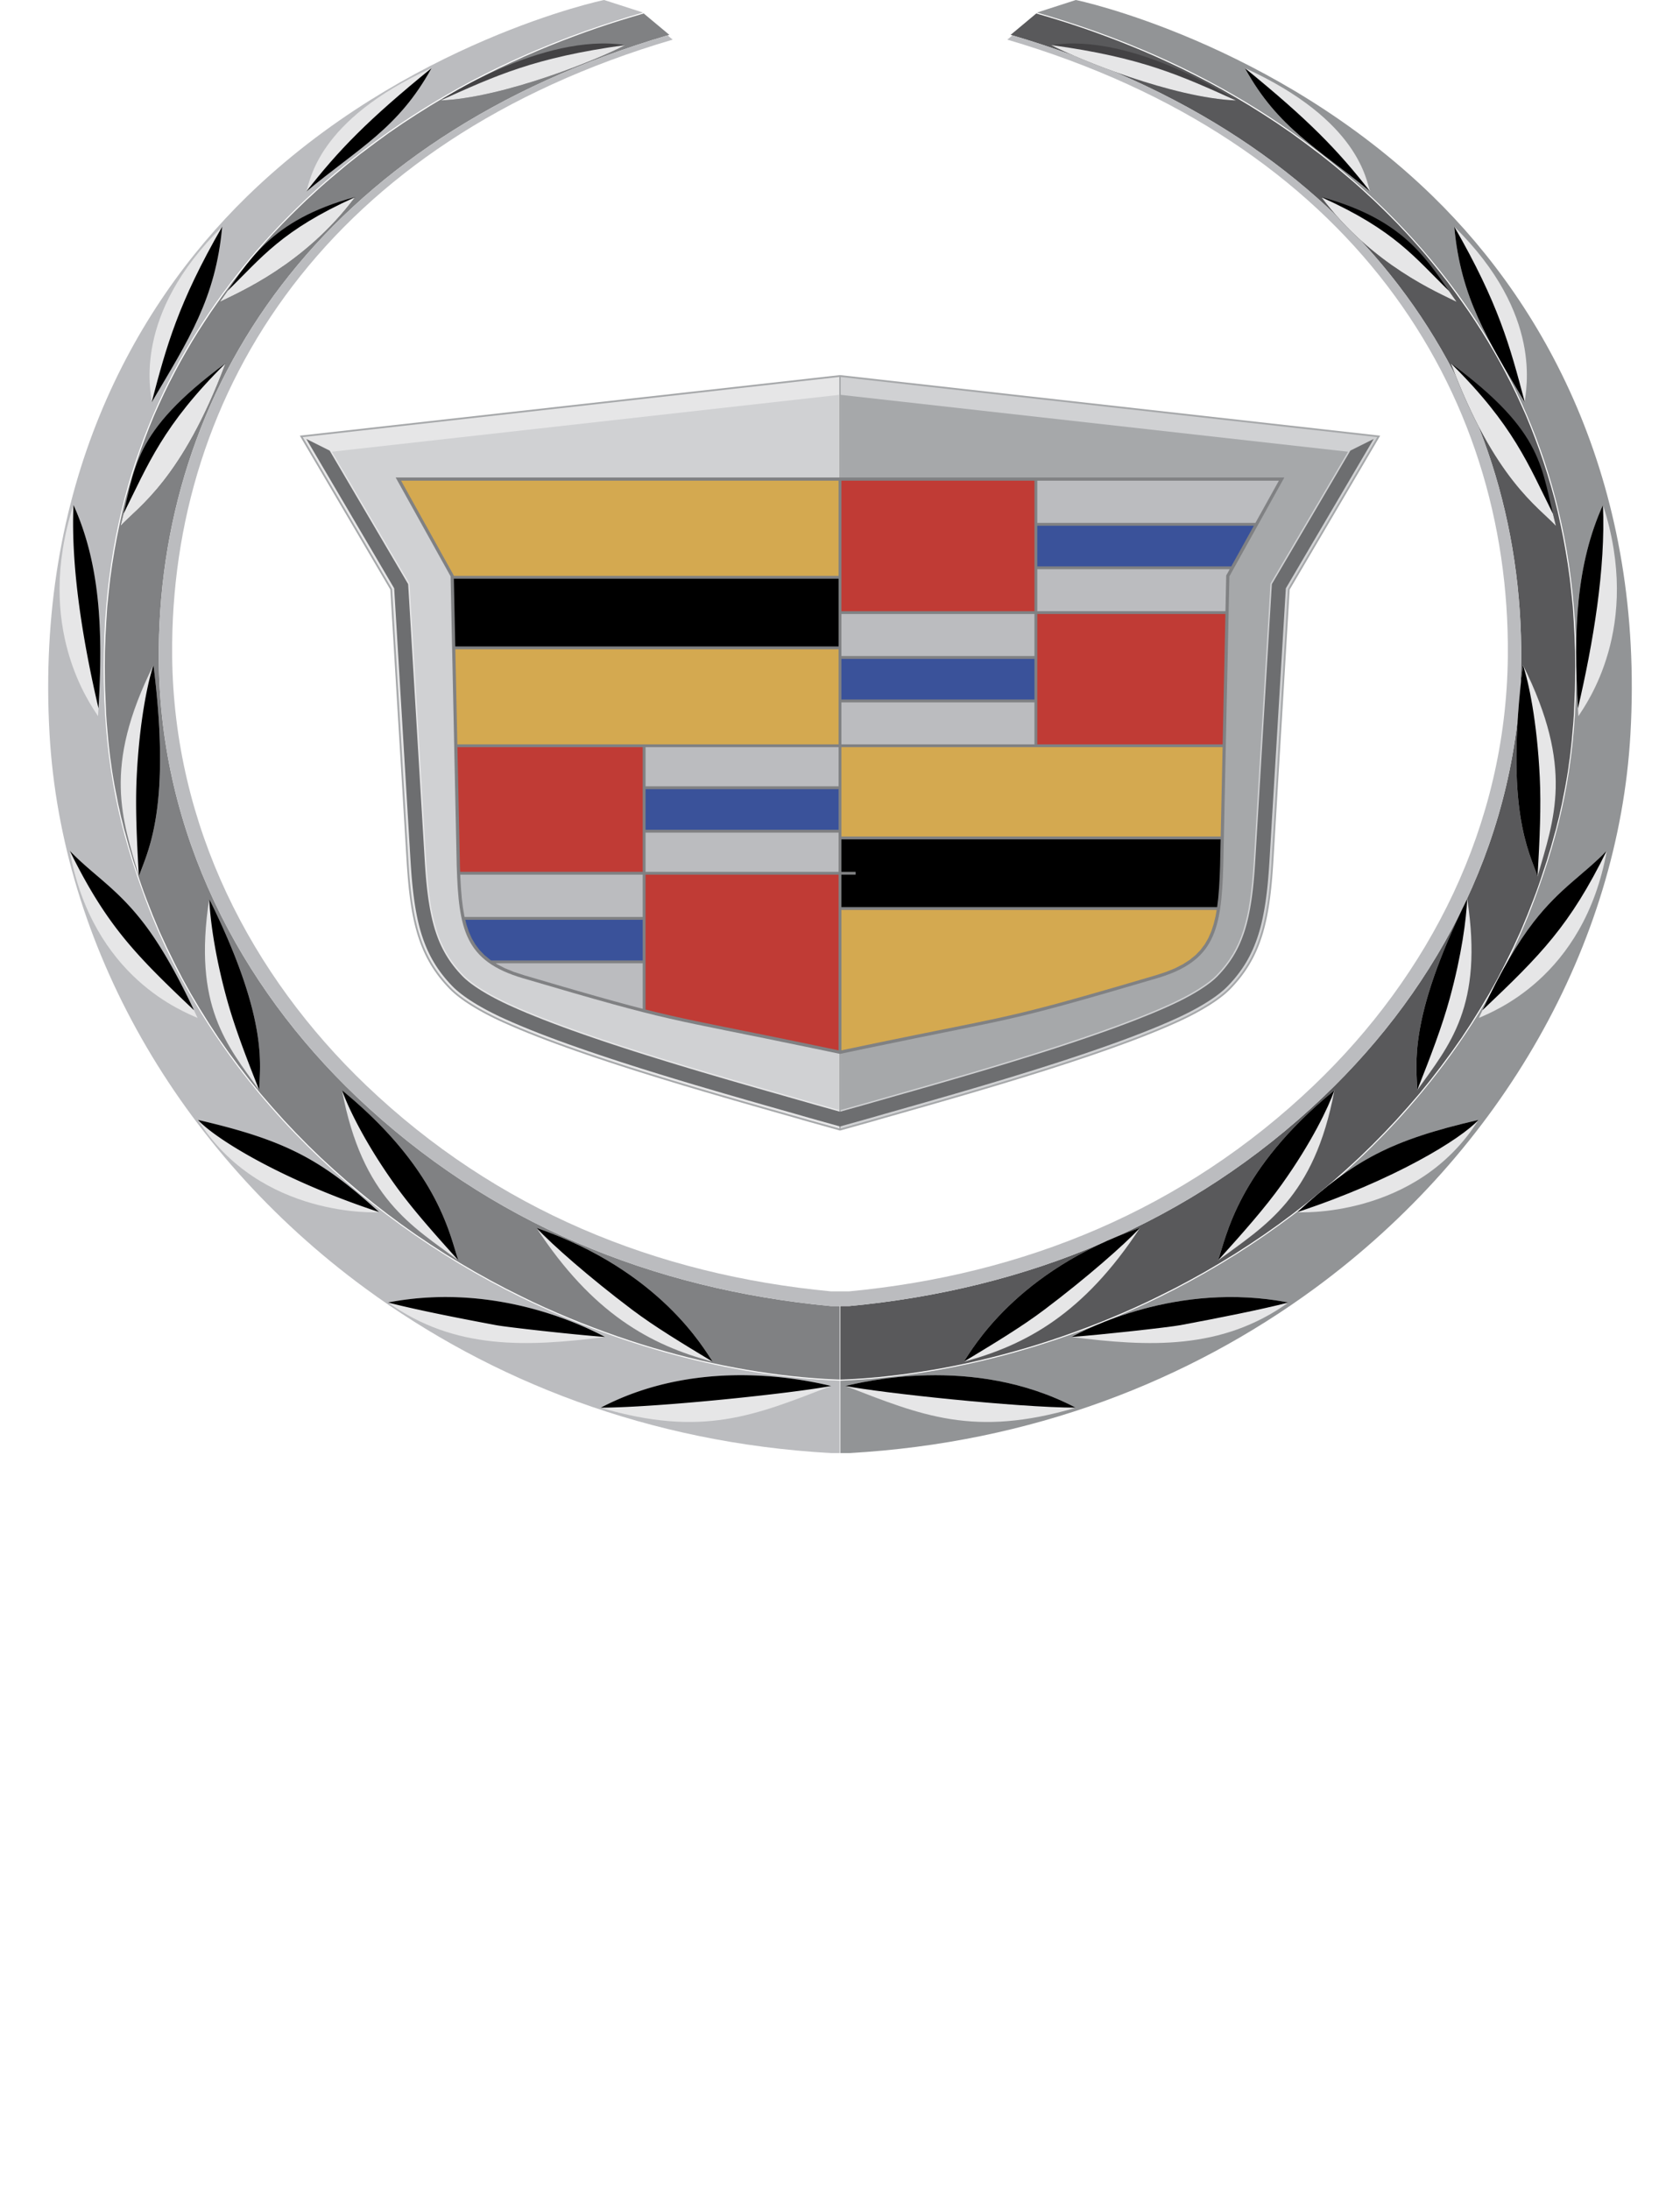 <svg width="134.079" height="174.679" xmlns="http://www.w3.org/2000/svg">

    <g>
        <title>background</title>
        <rect fill="none" id="canvas_background" height="402" width="582" y="-1" x="-1"/>
    </g>
    <g>
        <title>Layer 1</title>
        <g id="svg_1" clip-rule="evenodd" fill-rule="evenodd">
            <path id="svg_2" fill="#59595b"
                  d="m67.064,104.175l0.704,0c14.2,-1.335 27.229,-6.594 37.839,-16.684c9.361,-8.902 15.669,-21.007 15.797,-34.781c0.199,-21.565 -12.776,-41.748 -40.745,-49.93l2.045,-1.706l0.306,0.09l0.803,0.237l0.841,0.257l0.864,0.277l0.892,0.297l0.915,0.319l0.93,0.342l0.97,0.366l0.98,0.39l1.004,0.416l1.021,0.442l1.03,0.47l1.058,0.498l1.056,0.527l1.085,0.558l1.079,0.588l1.082,0.621l1.097,0.653l1.096,0.688l1.108,0.722l1.107,0.759l1.092,0.795l0.396,0.295l0.395,0.3l0.408,0.304l0.392,0.31l0.396,0.314l0.396,0.318l0.385,0.324l0.391,0.328l0.396,0.334l0.396,0.338l0.391,0.345l0.385,0.349l0.383,0.355l0.395,0.36l0.38,0.366l0.384,0.371l0.384,0.377l0.377,0.382l0.386,0.389l0.37,0.394l0.38,0.4l0.369,0.406l0.371,0.412l0.367,0.417l0.368,0.425l0.355,0.43l0.358,0.437l0.358,0.443l0.354,0.45l0.358,0.456l0.343,0.462l0.344,0.469l0.521,0.732l0.521,0.745l0.5,0.758l0.496,0.771l0.484,0.786l0.469,0.798l0.46,0.812l0.445,0.826l0.434,0.842l0.421,0.856l0.404,0.871l0.395,0.886l0.371,0.902l0.356,0.917l0.345,0.933l0.327,0.949l0.311,0.966l0.291,0.982l0.279,1l0.254,1.017l0.228,1.034l0.217,1.052l0.193,1.069l0.178,1.087l0.154,1.106l0.125,1.125l0.116,1.144l0.075,1.162l0.063,1.182l0.042,1.201l0.01,1.221l-0.01,1.241l-0.014,0.637l-0.028,0.626l-0.025,0.616l-0.024,0.606l-0.039,0.597l-0.05,0.588l-0.05,0.58l-0.052,0.571l-0.063,0.565l-0.064,0.557l-0.079,0.55l-0.073,0.543l-0.089,0.539l-0.092,0.532l-0.099,0.528l-0.105,0.522l-0.1,0.52l-0.117,0.516l-0.11,0.512l-0.13,0.509l-0.125,0.507l-0.142,0.504l-0.139,0.504l-0.141,0.501l-0.155,0.501l-0.149,0.502l-0.166,0.501l-0.167,0.501l-0.166,0.503l-0.174,0.504l-0.181,0.506l-0.19,0.508l-0.51,1.306l-0.537,1.288l-0.585,1.271l-0.612,1.253l-0.636,1.236l-0.675,1.217l-0.714,1.199l-0.736,1.18l-0.763,1.161l-0.803,1.141l-0.83,1.122l-0.85,1.101l-0.879,1.081l-0.916,1.059l-0.929,1.039l-0.959,1.017l-0.979,0.995l-1.004,0.973l-1.033,0.95l-1.046,0.926l-1.066,0.904l-1.083,0.88l-1.107,0.855l-1.121,0.831l-1.145,0.808l-1.16,0.781l-1.169,0.756l-1.196,0.73l-1.199,0.704l-1.222,0.678l-1.225,0.651l-1.246,0.623l-0.941,0.457l-0.952,0.439l-0.959,0.423l-0.955,0.405l-0.953,0.389l-0.967,0.373l-0.958,0.355l-0.955,0.34l-0.954,0.323l-0.952,0.308l-0.955,0.291l-0.958,0.274l-0.941,0.259l-0.942,0.243l-0.941,0.228l-0.928,0.211l-0.931,0.196l-0.928,0.18l-0.917,0.165l-0.917,0.149l-0.904,0.135l-0.891,0.118l-0.891,0.104l-0.883,0.094l-0.881,0.075l-0.853,0.059l-0.856,0.044l-0.346,0.013l0,-5.866z"/>
            <path id="svg_3" fill="#808183"
                  d="m51.375,1.074l2.044,1.706c-27.968,8.182 -40.944,28.365 -40.745,49.93c0.127,13.774 6.436,25.879 15.797,34.781c10.61,10.09 23.638,15.349 37.839,16.684l0.704,0l0,5.865l-0.346,-0.013l-0.856,-0.044l-0.853,-0.059l-0.881,-0.075l-0.878,-0.088l-0.891,-0.104l-0.891,-0.118l-0.904,-0.135l-0.917,-0.149l-0.917,-0.165l-0.927,-0.18l-0.931,-0.196l-0.929,-0.211l-0.941,-0.228l-0.942,-0.243l-0.941,-0.259l-0.958,-0.274l-0.955,-0.291l-0.953,-0.308l-0.953,-0.323l-0.955,-0.34l-0.958,-0.355l-0.967,-0.373l-0.953,-0.389l-0.955,-0.405l-0.959,-0.423l-0.953,-0.439l-0.941,-0.457l-1.247,-0.623l-1.224,-0.651l-1.221,-0.678l-1.199,-0.704l-1.196,-0.73l-1.169,-0.756l-1.161,-0.781l-1.144,-0.808l-1.122,-0.831l-1.107,-0.855l-1.083,-0.88l-1.067,-0.904l-1.046,-0.926l-1.033,-0.95l-1.004,-0.973l-0.979,-0.995l-0.958,-1.017l-0.929,-1.039l-0.916,-1.059l-0.878,-1.081l-0.85,-1.101l-0.831,-1.122l-0.802,-1.141l-0.763,-1.161l-0.737,-1.18l-0.713,-1.199l-0.675,-1.217l-0.637,-1.236l-0.612,-1.253l-0.585,-1.271l-0.537,-1.288l-0.509,-1.306l-0.191,-0.508l-0.18,-0.506l-0.174,-0.506l-0.167,-0.503l-0.167,-0.501l-0.166,-0.501l-0.149,-0.502l-0.156,-0.501l-0.14,-0.501l-0.138,-0.504l-0.142,-0.504l-0.125,-0.509l-0.13,-0.509l-0.11,-0.512l-0.118,-0.516l-0.099,-0.52l-0.105,-0.522l-0.099,-0.528l-0.092,-0.532l-0.088,-0.539l-0.074,-0.543l-0.078,-0.55l-0.064,-0.557l-0.063,-0.565l-0.054,-0.571l-0.05,-0.58l-0.05,-0.588l-0.039,-0.597l-0.024,-0.606l-0.025,-0.616l-0.028,-0.626l-0.014,-0.637l-0.011,-1.241l0.011,-1.221l0.042,-1.201l0.063,-1.182l0.076,-1.162l0.116,-1.144l0.125,-1.125l0.154,-1.106l0.177,-1.087l0.194,-1.069l0.217,-1.052l0.228,-1.034l0.254,-1.017l0.279,-1l0.291,-0.982l0.311,-0.966l0.327,-0.949l0.345,-0.933l0.355,-0.917l0.371,-0.902l0.396,-0.886l0.404,-0.871l0.421,-0.856l0.433,-0.842l0.445,-0.825l0.46,-0.812l0.468,-0.798l0.484,-0.786l0.497,-0.771l0.5,-0.758l0.52,-0.745l0.521,-0.732l0.344,-0.469l0.342,-0.462l0.358,-0.456l0.354,-0.45l0.358,-0.443l0.358,-0.437l0.355,-0.43l0.369,-0.425l0.368,-0.417l0.371,-0.412l0.369,-0.406l0.379,-0.4l0.371,-0.394l0.385,-0.389l0.377,-0.382l0.385,-0.377l0.383,-0.371l0.38,-0.366l0.395,-0.36l0.382,-0.355l0.385,-0.349l0.392,-0.345l0.396,-0.338l0.396,-0.334l0.391,-0.328l0.384,-0.324l0.396,-0.318l0.396,-0.314l0.391,-0.31l0.408,-0.304l0.396,-0.3l0.396,-0.295l1.091,-0.795l1.108,-0.759l1.108,-0.722l1.096,-0.688l1.097,-0.654l1.082,-0.621l1.079,-0.588l1.085,-0.558l1.056,-0.527l1.058,-0.498l1.03,-0.47l1.021,-0.442l1.004,-0.416l0.981,-0.39l0.97,-0.366l0.93,-0.342l0.915,-0.319l0.891,-0.297l0.865,-0.277l0.841,-0.257l0.803,-0.237l0.304,-0.091z"/>
            <path id="svg_4" fill="#929496"
                  d="m67.064,110.123l0.043,0c7.698,-0.289 16.738,-2.409 25.401,-6.651c13.315,-6.52 24.761,-17.731 29.97,-31.763c2.024,-5.445 3.183,-10.43 3.313,-17.287c0.265,-13.367 -3.848,-23.271 -9.487,-31.025c-3.681,-5.047 -7.907,-8.954 -12.133,-12.078c-7.831,-5.795 -15.866,-8.724 -21.39,-10.309l0.03,-0.025l3.05,-0.985c0.031,-0.01 15.839,3.328 28.505,15.671c9.243,9.008 16.877,23.313 15.756,42.901c-0.955,16.705 -10.195,33.18 -25.192,44.188c-10.041,7.37 -22.632,12.325 -37.157,13.14l-0.708,0l0,-5.777l-0.001,0z"/>
            <path id="svg_5" fill="#bbbcbf"
                  d="m48.217,0l3.05,0.984l0.03,0.025c-5.523,1.585 -13.558,4.515 -21.39,10.309c-4.225,3.124 -8.452,7.031 -12.133,12.078c-5.639,7.754 -9.751,17.658 -9.486,31.025c0.13,6.857 1.289,11.842 3.313,17.287c5.209,14.032 16.653,25.246 29.97,31.763c8.663,4.245 17.703,6.362 25.401,6.651l0.043,0l0,5.777l-0.708,0c-14.525,-0.814 -27.117,-5.77 -37.157,-13.14c-14.998,-11.007 -24.238,-27.482 -25.194,-44.187c-1.12,-19.588 6.514,-33.894 15.756,-42.901c12.667,-12.343 28.474,-15.681 28.505,-15.671z"/>
            <path id="svg_6"
                  d="m69.545,89.474l0.531,-0.153l0.564,-0.162l0.599,-0.17l0.634,-0.18l0.664,-0.189l0.694,-0.197l0.721,-0.206l0.744,-0.214l0.767,-0.22l0.786,-0.228l0.804,-0.235l0.818,-0.24l0.832,-0.246l0.842,-0.251l0.851,-0.257l0.856,-0.261l0.859,-0.265l0.862,-0.269l0.86,-0.272l0.858,-0.277l0.852,-0.278l0.845,-0.281l0.835,-0.283l0.823,-0.286l0.808,-0.286l0.792,-0.288l0.775,-0.287l0.755,-0.29l0.73,-0.289l0.706,-0.289l0.681,-0.29l0.649,-0.289l0.349,-0.16l0.338,-0.162l0.327,-0.163l0.317,-0.164l0.307,-0.165l0.297,-0.166l0.284,-0.166l0.275,-0.166l0.262,-0.168l0.252,-0.167l0.241,-0.17l0.229,-0.17l0.218,-0.171l0.208,-0.175l0.195,-0.178l0.179,-0.176l0.216,-0.23l0.205,-0.229l0.196,-0.232l0.189,-0.237l0.182,-0.241l0.175,-0.247l0.167,-0.252l0.16,-0.258l0.151,-0.263l0.145,-0.268l0.137,-0.274l0.129,-0.28l0.122,-0.285l0.115,-0.292l0.106,-0.296l0.102,-0.303l0.094,-0.311l0.087,-0.315l0.081,-0.321l0.077,-0.331l0.07,-0.337l0.065,-0.345l0.061,-0.353l0.057,-0.362l0.051,-0.372l0.048,-0.38l0.043,-0.39l0.041,-0.401l0.037,-0.412l0.034,-0.424l0.031,-0.434l0.029,-0.445l1.305,-21.717l7.222,-12.273l-43.111,-4.832l-43.11,4.832l7.222,12.273l1.304,21.717l0.028,0.445l0.032,0.434l0.034,0.424l0.037,0.412l0.04,0.401l0.044,0.39l0.048,0.38l0.052,0.372l0.056,0.362l0.06,0.353l0.066,0.345l0.07,0.338l0.077,0.331l0.081,0.32l0.088,0.315l0.094,0.311l0.101,0.304l0.107,0.296l0.115,0.291l0.121,0.285l0.13,0.28l0.136,0.274l0.145,0.268l0.151,0.263l0.16,0.258l0.168,0.253l0.174,0.246l0.182,0.242l0.19,0.236l0.196,0.232l0.205,0.229l0.216,0.23l0.179,0.176l0.196,0.178l0.207,0.175l0.218,0.171l0.229,0.17l0.241,0.17l0.252,0.167l0.263,0.168l0.274,0.166l0.284,0.166l0.297,0.166l0.307,0.165l0.317,0.164l0.328,0.163l0.338,0.162l0.348,0.16l0.649,0.289l0.68,0.29l0.707,0.289l0.73,0.289l0.754,0.29l0.775,0.287l0.792,0.288l0.809,0.286l0.823,0.286l0.835,0.283l0.844,0.281l0.852,0.278l0.858,0.277l0.861,0.272l0.861,0.269l0.859,0.265l0.857,0.261l0.85,0.257l0.842,0.251l0.832,0.246l0.819,0.24l0.803,0.235l0.787,0.228l0.766,0.22l0.744,0.214l0.722,0.206l0.693,0.197l0.665,0.189l0.634,0.18l0.599,0.17l0.563,0.162l0.532,0.153l2.505,0.701l2.506,-0.701z"
                  fill="#a6a8aa"/>
            <path id="svg_7" fill="#bbbcbf"
                  d="m53.28,2.822l0.406,0.34c-27.421,8.057 -40.143,27.93 -39.946,49.164c0.125,13.563 6.309,25.482 15.487,34.248c10.402,9.935 23.176,15.112 37.098,16.428l1.429,0c13.922,-1.315 26.695,-6.493 37.098,-16.428c9.178,-8.766 15.362,-20.685 15.487,-34.248c0.196,-21.234 -12.526,-41.107 -39.947,-49.164l0.407,-0.34c27.871,8.208 40.805,28.359 40.605,49.888c-0.128,13.774 -6.436,25.879 -15.797,34.781c-10.61,10.09 -23.639,15.349 -37.839,16.684l-1.458,0c-14.201,-1.335 -27.229,-6.594 -37.839,-16.684c-9.361,-8.902 -15.669,-21.007 -15.796,-34.781c-0.199,-21.529 12.734,-41.68 40.605,-49.888z"/>
            <path id="svg_8" fill="#e6e6e7"
                  d="m15.796,89.325c7.061,1.629 9.886,3.188 14.468,7.359c0.016,0.016 -9.492,0.561 -14.468,-7.359zm-0.027,-8.132c-0.992,-0.461 -8.381,-3.155 -10.211,-13.344c1.862,1.936 3.716,2.958 5.849,5.702c1.322,1.702 2.754,4.148 4.362,7.642zm-7.945,-24.072c-0.568,-0.9 -5.13,-7.045 -1.96,-16.846c2.209,4.885 2.379,10.357 1.96,16.846zm4.283,-25.035c-0.062,-0.946 -1.559,-6.946 5.625,-14.007c-0.517,5.733 -2.69,9.033 -5.625,14.007zm12.336,-16.805c0.319,-0.813 0.802,-5.655 10.004,-9.858c-2.661,4.833 -5.801,6.362 -10.004,9.858z"/>
            <path id="svg_9" fill="#434244" d="m35.16,8.011c-0.012,0 8.118,-5.431 14.748,-4.417c-2.127,1.126 -9.729,4.217 -14.748,4.417z"/>
            <path id="svg_10" d="m9.619,41.95c1.379,-1.492 4.919,-3.705 8.385,-12.974c-7.553,5.588 -7.176,8.335 -8.385,12.974zm7.922,-17.867c1.442,-0.732 6.734,-2.924 10.807,-8.369c-6.878,1.868 -8.514,5.178 -10.807,8.369z"/>
            <path id="svg_11" fill="#e6e6e7"
                  d="m11.084,69.902c0.672,-1.962 2.618,-5.322 1.165,-16.855c-4.11,8.224 -2.464,12.307 -1.165,16.855zm9.604,17.054c0.03,-1.951 0.814,-5.549 -3.991,-15.263c-1.319,8.596 1.426,11.668 3.991,15.263zm15.901,13.581c-0.683,-1.884 -1.485,-7.175 -9.294,-13.577c1.614,8.627 5.584,10.826 9.294,13.577zm20.294,8.079c-0.676,-0.979 -4.151,-7.246 -14.071,-10.682c4.474,6.833 9.086,9.351 14.071,10.682zm-8.592,-1.976c-1.025,-0.53 -8.356,-4.482 -17.325,-2.75c5.346,3.82 11.153,3.53 17.325,2.75zm18.039,3.904c-1.178,-0.245 -10.121,-2.597 -18.392,1.739c8.14,2.394 12.308,0.615 18.392,-1.739z"/>
            <path id="svg_12"
                  d="m66.33,110.544c-1.178,-0.245 -10.117,-2.596 -18.387,1.736c4.743,-0.023 15.433,-1.167 18.375,-1.731a0.061,0.061 0 0 0 0.012,-0.005zm-18.04,-3.904c-1.027,-0.532 -8.357,-4.482 -17.324,-2.75l0.003,0.002c2.136,0.551 5.449,1.213 8.624,1.805c0.941,0.175 6.364,0.772 8.697,0.943zm-32.494,-17.315c7.06,1.629 9.885,3.188 14.465,7.357c-7.816,-2.578 -13.086,-5.859 -14.465,-7.357zm-10.23,-21.468c1.86,1.93 3.71,2.953 5.84,5.693c1.244,1.601 2.585,3.859 4.077,7.028c-4.688,-4.44 -6.98,-6.759 -9.917,-12.721zm15.122,19.096c0.031,-1.952 0.811,-5.55 -3.989,-15.254c0.072,1.612 0.432,4.436 1.4,7.964c0.606,2.2 1.494,4.536 2.589,7.29zm-9.604,-17.053c0.672,-1.962 2.616,-5.323 1.165,-16.846c-0.445,1.299 -1.128,4.481 -1.341,8.946c-0.111,2.322 0,4.878 0.176,7.9zm25.505,30.637c-0.683,-1.884 -1.485,-7.175 -9.293,-13.577c0.478,1.346 1.802,4.148 4.205,7.511c1.349,1.888 3.054,3.809 5.088,6.066c-0.001,0 -0.001,0 0,0zm-30.724,-60.259c2.137,4.727 2.364,10.003 1.997,16.22c-1.214,-5.203 -2.219,-11.145 -1.997,-16.22z"/>
            <path id="svg_13" fill="#e6e6e7"
                  d="m9.619,41.95c1.379,-1.492 4.918,-3.705 8.384,-12.971c-4.999,4.936 -6.183,8.069 -8.145,11.998c-0.074,0.316 -0.152,0.639 -0.239,0.973zm7.922,-17.867c1.441,-0.731 6.726,-2.92 10.796,-8.354c-5.886,2.646 -7.441,4.812 -10.173,7.467c-0.206,0.297 -0.411,0.592 -0.623,0.887z"/>
            <path id="svg_14"
                  d="m56.883,108.616c-0.676,-0.979 -4.151,-7.246 -14.071,-10.682l0.01,0.016c1.297,1.371 4.201,3.93 7.604,6.498c1.809,1.364 3.974,2.671 6.45,4.166l0.007,0.002zm-44.776,-76.53l0,-0.01c1.182,-4.485 2.103,-7.879 5.622,-13.993l0.004,-0.003c-0.518,5.732 -2.691,9.032 -5.626,14.006zm12.336,-16.805l0,-0.001c2.58,-3.309 4.891,-5.692 9.999,-9.847c-2.66,4.824 -5.798,6.354 -9.999,9.848z"/>
            <path id="svg_15" fill="#e6e6e7"
                  d="m35.16,8.011l0.004,-0.003c4.39,-1.964 7.444,-3.413 14.74,-4.413c-2.13,1.128 -9.727,4.216 -14.744,4.416zm82.84,81.314c-7.062,1.629 -9.887,3.188 -14.469,7.359c-0.016,0.016 9.492,0.562 14.469,-7.359zm0.027,-8.132c0.992,-0.461 8.381,-3.155 10.211,-13.344c-1.862,1.936 -3.716,2.958 -5.85,5.702c-1.322,1.702 -2.753,4.148 -4.361,7.642zm7.945,-24.072c0.567,-0.9 5.13,-7.045 1.96,-16.846c-2.209,4.885 -2.379,10.357 -1.96,16.846zm-4.284,-25.035c0.062,-0.946 1.56,-6.946 -5.625,-14.007c0.518,5.733 2.69,9.033 5.625,14.007zm-12.335,-16.805c-0.319,-0.813 -0.802,-5.655 -10.005,-9.858c2.662,4.833 5.801,6.362 10.005,9.858z"/>
            <path id="svg_16" fill="#434244" d="m98.636,8.011c0.013,0 -8.117,-5.431 -14.747,-4.417c2.125,1.126 9.728,4.217 14.747,4.417z"/>
            <path id="svg_17" d="m124.177,41.95c-1.379,-1.492 -4.919,-3.705 -8.385,-12.974c7.553,5.588 7.176,8.335 8.385,12.974zm-7.922,-17.867c-1.442,-0.732 -6.735,-2.924 -10.808,-8.369c6.879,1.868 8.514,5.178 10.808,8.369z"/>
            <path id="svg_18" fill="#e6e6e7"
                  d="m122.712,69.902c-0.672,-1.962 -2.618,-5.322 -1.165,-16.855c4.11,8.224 2.464,12.307 1.165,16.855zm-9.605,17.054c-0.029,-1.951 -0.814,-5.549 3.991,-15.263c1.319,8.596 -1.426,11.668 -3.991,15.263zm-15.9,13.581c0.682,-1.884 1.484,-7.175 9.293,-13.577c-1.613,8.627 -5.584,10.826 -9.293,13.577zm-20.294,8.079c0.676,-0.979 4.15,-7.246 14.071,-10.682c-4.475,6.833 -9.088,9.351 -14.071,10.682zm8.592,-1.976c1.025,-0.53 8.356,-4.482 17.325,-2.75c-5.346,3.82 -11.153,3.53 -17.325,2.75zm-18.039,3.904c1.178,-0.245 10.121,-2.597 18.392,1.739c-8.141,2.394 -12.308,0.615 -18.392,-1.739z"/>
            <path id="svg_19"
                  d="m67.466,110.544c1.177,-0.245 10.117,-2.596 18.387,1.736c-4.743,-0.023 -15.433,-1.167 -18.376,-1.731l-0.011,-0.005zm18.04,-3.904c1.027,-0.532 8.357,-4.482 17.324,-2.75l-0.003,0.002c-2.137,0.551 -5.449,1.213 -8.624,1.805c-0.941,0.175 -6.364,0.772 -8.697,0.943zm32.494,-17.315c-7.06,1.629 -9.885,3.188 -14.466,7.357c7.816,-2.578 13.086,-5.859 14.466,-7.357zm10.229,-21.468c-1.859,1.93 -3.71,2.953 -5.841,5.693c-1.243,1.601 -2.584,3.859 -4.076,7.028c4.689,-4.44 6.981,-6.759 9.917,-12.721zm-15.122,19.096c-0.03,-1.952 -0.811,-5.55 3.988,-15.254c-0.071,1.612 -0.431,4.436 -1.4,7.964c-0.604,2.2 -1.493,4.536 -2.588,7.29zm9.604,-17.053c-0.672,-1.962 -2.615,-5.323 -1.165,-16.846c0.445,1.299 1.128,4.481 1.342,8.946c0.111,2.322 0,4.878 -0.177,7.9zm-25.504,30.637c0.682,-1.884 1.484,-7.175 9.293,-13.577c-0.478,1.346 -1.803,4.148 -4.205,7.511c-1.349,1.888 -3.055,3.809 -5.088,6.066zm30.723,-60.259c-2.137,4.727 -2.363,10.003 -1.996,16.22c1.213,-5.203 2.218,-11.145 1.996,-16.22z"/>
            <path id="svg_20" fill="#e6e6e7"
                  d="m124.177,41.95c-1.379,-1.492 -4.918,-3.705 -8.384,-12.971c4.999,4.936 6.183,8.069 8.145,11.998c0.074,0.316 0.152,0.639 0.239,0.973zm-7.922,-17.867c-1.441,-0.731 -6.726,-2.92 -10.797,-8.354c5.886,2.646 7.441,4.812 10.173,7.467c0.206,0.297 0.412,0.592 0.624,0.887z"/>
            <path id="svg_21"
                  d="m76.913,108.616c0.676,-0.979 4.15,-7.246 14.071,-10.682l-0.011,0.016c-1.297,1.371 -4.201,3.93 -7.604,6.498c-1.809,1.364 -3.975,2.671 -6.45,4.166l-0.006,0.002zm44.775,-76.53l0.001,-0.01c-1.182,-4.485 -2.103,-7.879 -5.623,-13.993l-0.003,-0.003c0.518,5.732 2.69,9.032 5.625,14.006zm-12.335,-16.805l-0.001,-0.001c-2.58,-3.309 -4.892,-5.692 -9.998,-9.847c2.66,4.824 5.798,6.354 9.999,9.848z"/>
            <path id="svg_22" fill="#e6e6e7"
                  d="m98.636,8.011l-0.004,-0.003c-4.39,-1.964 -7.445,-3.413 -14.74,-4.413c2.129,1.128 9.727,4.216 14.744,4.416zm-31.654,22.055l-42.821,4.799l7.13,12.115l1.305,21.75l0.029,0.445l0.031,0.432l0.034,0.423l0.037,0.411l0.041,0.399l0.043,0.389l0.047,0.378l0.052,0.37l0.056,0.359l0.059,0.351l0.066,0.342l0.07,0.335l0.076,0.328l0.08,0.318l0.087,0.312l0.093,0.307l0.1,0.301l0.106,0.292l0.113,0.287l0.12,0.282l0.127,0.275l0.135,0.271l0.143,0.265l0.149,0.257l0.158,0.256l0.165,0.248l0.172,0.243l0.179,0.239l0.188,0.233l0.193,0.23l0.203,0.225l0.213,0.227l0.175,0.173l0.191,0.173l0.204,0.172l0.214,0.169l0.226,0.168l0.238,0.167l0.249,0.166l0.26,0.165l0.272,0.166l0.282,0.164l0.295,0.165l0.305,0.163l0.316,0.164l0.325,0.162l0.336,0.161l0.346,0.159l0.648,0.288l0.678,0.289l0.706,0.288l0.728,0.289l0.753,0.289l0.772,0.287l0.792,0.288l0.808,0.286l0.822,0.285l0.834,0.282l0.844,0.281l0.851,0.279l0.857,0.276l0.86,0.272l0.861,0.269l0.859,0.265l0.856,0.261l0.85,0.256l0.842,0.252l0.831,0.245l0.818,0.241l0.804,0.233l0.786,0.228l0.766,0.22l0.745,0.215l0.72,0.205l0.694,0.197l0.665,0.19l0.633,0.18l0.6,0.17l0.564,0.162l0.531,0.152l2.409,0.675l0,-59.946z"/>
            <path id="svg_23"
                  d="m69.506,89.337l0.531,-0.152l0.564,-0.162l0.599,-0.17l0.634,-0.18l0.664,-0.19l0.694,-0.197l0.721,-0.205l0.744,-0.215l0.766,-0.22l0.786,-0.228l0.804,-0.233l0.818,-0.241l0.831,-0.245l0.842,-0.252l0.85,-0.256l0.856,-0.261l0.859,-0.265l0.861,-0.269l0.86,-0.272l0.857,-0.276l0.851,-0.279l0.845,-0.281l0.834,-0.282l0.822,-0.285l0.808,-0.286l0.791,-0.288l0.773,-0.287l0.753,-0.289l0.729,-0.289l0.705,-0.288l0.678,-0.289l0.649,-0.288l0.345,-0.159l0.336,-0.162l0.326,-0.161l0.315,-0.164l0.305,-0.163l0.295,-0.165l0.282,-0.164l0.272,-0.166l0.26,-0.165l0.249,-0.166l0.238,-0.167l0.226,-0.168l0.215,-0.169l0.203,-0.172l0.191,-0.173l0.175,-0.173l0.214,-0.227l0.201,-0.225l0.195,-0.23l0.187,-0.234l0.179,-0.238l0.172,-0.243l0.165,-0.249l0.158,-0.255l0.149,-0.257l0.143,-0.265l0.135,-0.271l0.127,-0.275l0.12,-0.282l0.113,-0.288l0.105,-0.292l0.1,-0.3l0.094,-0.307l0.087,-0.312l0.08,-0.319l0.075,-0.328l0.07,-0.334l0.066,-0.342l0.059,-0.351l0.056,-0.359l0.052,-0.37l0.047,-0.378l0.044,-0.389l0.041,-0.4l0.036,-0.41l0.034,-0.423l0.031,-0.432l0.028,-0.445l1.307,-21.75l7.129,-12.115l-42.821,-4.799l0,59.946l2.41,-0.675zm-2.524,-57.845l-40.491,4.538l6.194,10.524l1.326,22.087c0.284,4.726 0.959,7.051 2.964,9.128c0.677,0.702 2.031,1.551 3.805,2.356c6.523,2.963 18.759,6.283 24.179,7.848l2.023,0.566l0,-57.047z"
                  fill="#d0d1d3"/>
            <path id="svg_24" fill="#a6a8aa" d="m69.119,87.974c5.42,-1.564 17.655,-4.884 24.181,-7.848c1.773,-0.805 3.126,-1.654 3.804,-2.356c2.005,-2.077 2.68,-4.402 2.964,-9.128l1.326,-22.087l6.193,-10.524l-40.491,-4.538l0,57.047l2.023,-0.566z"/>
            <path id="svg_25" fill="#808183"
                  d="m67.039,84.061l-2.021,-0.423c-12.27,-2.56 -10.863,-1.954 -23.285,-5.613c-4.622,-1.361 -5.125,-3.864 -5.282,-8.951l-0.49,-23.105l-4.383,-7.883l70.922,0l-4.383,7.883l-0.49,23.105c-0.156,5.087 -0.659,7.589 -5.281,8.951c-12.422,3.659 -11.015,3.053 -23.285,5.613l-2.022,0.423z"/>
            <path id="svg_26" d="m97.417,66.95l-0.045,2.117l-0.034,0.92l-0.048,0.86l-0.066,0.8l-0.086,0.704l-29.985,0l0,-2.588l1.136,0l0,-0.225l-1.136,0l0,-2.588l30.264,0zm-61.082,-15.389l-0.114,-5.401l30.705,0l0,5.401l-30.591,0z"/>
            <path id="svg_27"
                  d="m97.101,72.577l-0.087,0.502l-0.155,0.634l-0.191,0.584l-0.235,0.534l-0.284,0.491l-0.337,0.449l-0.398,0.412l-0.466,0.378l-0.54,0.348l-0.622,0.318l-0.71,0.29l-0.806,0.264l-1.122,0.33l-1.048,0.307l-0.978,0.286l-0.911,0.263l-0.851,0.244l-0.795,0.226l-0.744,0.209l-0.697,0.194l-0.657,0.18l-0.621,0.167l-0.591,0.155l-0.564,0.145l-0.545,0.137l-0.527,0.129l-0.518,0.123l-0.512,0.119l-0.512,0.116l-0.516,0.114l-0.528,0.113l-0.541,0.114l-0.561,0.117l-0.586,0.12l-0.616,0.125l-0.651,0.132l-0.691,0.139l-0.737,0.148l-0.786,0.159l-0.841,0.17l-0.901,0.184l-0.966,0.197l-1.036,0.214l-1.111,0.231l-1.856,0.388l0,-11.199l29.948,0zm0.472,-12.981l-0.151,7.127l-30.269,0l0,-7.127l30.42,0zm-61.357,-13.662l-0.001,-0.034l-4.203,-7.559l34.914,0l0,7.593l-30.71,0zm0.285,13.435l-0.161,-7.582l30.586,0l0,7.582l-30.425,0z"
                  fill="#d4a950"/>
            <path id="svg_28"
                  d="m67.153,55.795l0,-3.24l15.405,0l0,3.24l-15.405,0zm32.915,-13.86l-1.801,3.241l-15.483,0l0,-3.241l17.284,0zm-33.142,21.01l0,3.241l-15.405,0l0,-3.241l15.405,0zm-27.725,13.661l-0.071,-0.045l-0.465,-0.378l-0.398,-0.412l-0.337,-0.449l-0.284,-0.491l-0.235,-0.534l-0.192,-0.584l-0.084,-0.347l14.159,0l0,3.24l-12.093,0z"
                  fill="#3a529a"/>
            <path id="svg_29"
                  d="m67.153,52.328l0,-3.356l15.405,0l0,3.356l-15.405,0zm15.405,7.041l-15.405,0l0,-3.347l15.405,0l0,3.347zm15.583,-13.967l-0.278,0.498l-0.06,2.846l-15.019,0l0,-3.344l15.357,0zm-15.357,-7.061l19.282,0l-1.872,3.367l-17.41,0l0,-3.367zm-15.858,28.072l0,3.124l-15.405,0l0,-3.124l15.405,0zm-15.405,-6.817l15.405,0l0,3.122l-15.405,0l0,-3.122zm-14.441,13.543l-0.015,-0.06l-0.12,-0.688l-0.09,-0.744l-0.066,-0.8l-0.048,-0.86l-0.008,-0.223l14.561,0l0,3.375l-14.214,0zm14.214,7.324l-0.47,-0.121l-0.591,-0.155l-0.621,-0.167l-0.657,-0.18l-0.698,-0.194l-0.744,-0.209l-0.794,-0.226l-0.851,-0.244l-0.911,-0.263l-0.978,-0.286l-1.048,-0.307l-1.122,-0.33l-0.807,-0.264l-0.71,-0.29l-0.621,-0.318l-0.118,-0.076l11.741,0l0,3.63z"
                  fill="#bbbcbf"/>
            <path id="svg_30"
                  d="m97.799,48.972l-0.221,10.397l-14.794,0l0,-10.397l15.015,0zm-30.646,-10.631l15.405,0l0,10.405l-15.405,0l0,-10.405zm-30.429,31.196l-0.017,-0.47l-0.201,-9.471l14.788,0l0,9.941l-14.57,0zm30.202,14.239l-1.856,-0.388l-1.111,-0.231l-1.036,-0.214l-0.966,-0.197l-0.902,-0.184l-0.841,-0.17l-0.786,-0.159l-0.736,-0.148l-0.691,-0.139l-0.65,-0.132l-0.617,-0.125l-0.586,-0.12l-0.562,-0.117l-0.541,-0.114l-0.526,-0.113l-0.517,-0.114l-0.512,-0.116l-0.512,-0.119l-0.518,-0.123l-0.528,-0.129l-0.411,-0.103l0,-10.757l15.405,0l0,14.012z"
                  fill="#c03b35"/>
            <path id="svg_31"
                  d="m69.46,89.173l0.53,-0.152l0.564,-0.162l0.599,-0.17l0.634,-0.18l0.665,-0.189l0.694,-0.197l0.72,-0.206l0.744,-0.214l0.766,-0.221l0.786,-0.226l0.803,-0.235l0.818,-0.24l0.831,-0.245l0.842,-0.252l0.849,-0.256l0.855,-0.261l0.859,-0.265l0.86,-0.268l0.859,-0.273l0.857,-0.275l0.85,-0.278l0.843,-0.281l0.833,-0.282l0.821,-0.285l0.807,-0.285l0.79,-0.287l0.772,-0.287l0.751,-0.288l0.727,-0.288l0.703,-0.288l0.676,-0.288l0.646,-0.287l0.344,-0.158l0.334,-0.161l0.322,-0.16l0.314,-0.162l0.302,-0.162l0.293,-0.164l0.279,-0.162l0.269,-0.164l0.257,-0.164l0.245,-0.163l0.236,-0.165l0.221,-0.165l0.211,-0.166l0.199,-0.168l0.186,-0.169l0.17,-0.168l0.21,-0.223l0.199,-0.222l0.192,-0.226l0.183,-0.23l0.176,-0.234l0.17,-0.239l0.162,-0.245l0.155,-0.25l0.147,-0.253l0.139,-0.26l0.132,-0.266l0.126,-0.271l0.118,-0.277l0.112,-0.284l0.103,-0.288l0.099,-0.295l0.092,-0.304l0.086,-0.308l0.08,-0.315l0.074,-0.324l0.069,-0.331l0.065,-0.339l0.059,-0.348l0.056,-0.357l0.051,-0.368l0.048,-0.376l0.043,-0.386l0.04,-0.398l0.036,-0.408l0.034,-0.421l0.031,-0.432l0.029,-0.444l1.309,-21.79l7.014,-11.918l-1.864,0.931l-6.266,10.647l-1.325,22.059l-0.029,0.438l-0.029,0.423l-0.034,0.41l-0.035,0.397l-0.039,0.386l-0.041,0.373l-0.046,0.361l-0.048,0.35l-0.054,0.339l-0.056,0.33l-0.061,0.319l-0.064,0.31l-0.07,0.3l-0.073,0.291l-0.079,0.283l-0.083,0.276l-0.089,0.266l-0.095,0.261l-0.099,0.255l-0.105,0.245l-0.111,0.241l-0.117,0.235l-0.123,0.229l-0.13,0.224l-0.137,0.22l-0.143,0.216l-0.149,0.211l-0.156,0.208l-0.164,0.204l-0.171,0.202l-0.179,0.2l-0.186,0.198l-0.138,0.136l-0.154,0.14l-0.168,0.143l-0.183,0.143l-0.198,0.147l-0.21,0.148l-0.225,0.149l-0.237,0.152l-0.25,0.151l-0.261,0.153l-0.276,0.154l-0.285,0.153l-0.298,0.153l-0.308,0.154l-0.318,0.152l-0.329,0.152l-0.631,0.281l-0.66,0.281l-0.691,0.282l-0.715,0.283l-0.74,0.284l-0.762,0.284l-0.781,0.284l-0.799,0.282l-0.814,0.282l-0.826,0.28l-0.838,0.279l-0.845,0.276l-0.851,0.275l-0.855,0.27l-0.856,0.267l-0.855,0.264l-0.852,0.26l-0.846,0.255l-0.839,0.251l-0.828,0.245l-0.817,0.239l-0.8,0.234l-0.784,0.227l-0.765,0.22l-0.743,0.213l-0.719,0.205l-0.693,0.197l-0.664,0.189l-0.634,0.181l-0.601,0.171l-0.565,0.161l-0.528,0.152l-2.111,0.591l-2.11,-0.591l-0.529,-0.152l-0.564,-0.161l-0.601,-0.171l-0.634,-0.181l-0.664,-0.189l-0.694,-0.197l-0.719,-0.205l-0.743,-0.213l-0.764,-0.22l-0.785,-0.227l-0.8,-0.234l-0.817,-0.239l-0.828,-0.245l-0.839,-0.251l-0.845,-0.255l-0.853,-0.26l-0.854,-0.264l-0.856,-0.267l-0.855,-0.27l-0.852,-0.275l-0.845,-0.276l-0.837,-0.279l-0.826,-0.28l-0.815,-0.282l-0.798,-0.282l-0.781,-0.284l-0.763,-0.284l-0.739,-0.284l-0.716,-0.283l-0.69,-0.282l-0.66,-0.281l-0.63,-0.281l-0.329,-0.151l-0.319,-0.153l-0.308,-0.154l-0.298,-0.153l-0.285,-0.153l-0.276,-0.154l-0.261,-0.153l-0.25,-0.151l-0.237,-0.152l-0.225,-0.149l-0.21,-0.148l-0.198,-0.147l-0.182,-0.143l-0.168,-0.143l-0.155,-0.14l-0.138,-0.136l-0.186,-0.198l-0.179,-0.2l-0.171,-0.202l-0.164,-0.204l-0.156,-0.208l-0.15,-0.211l-0.142,-0.215l-0.137,-0.221l-0.13,-0.224l-0.123,-0.229l-0.117,-0.235l-0.112,-0.241l-0.105,-0.246l-0.099,-0.253l-0.094,-0.261l-0.09,-0.267l-0.083,-0.276l-0.079,-0.283l-0.073,-0.29l-0.069,-0.301l-0.065,-0.31l-0.061,-0.319l-0.056,-0.33l-0.054,-0.339l-0.048,-0.349l-0.046,-0.363l-0.041,-0.372l-0.039,-0.386l-0.036,-0.397l-0.033,-0.41l-0.03,-0.423l-0.029,-0.438l-1.324,-22.059l-6.264,-10.646l-1.865,-0.932l7.014,11.918l1.308,21.79l0.029,0.444l0.03,0.432l0.034,0.421l0.037,0.409l0.041,0.397l0.042,0.386l0.048,0.376l0.051,0.368l0.056,0.357l0.059,0.348l0.065,0.339l0.069,0.332l0.075,0.324l0.079,0.314l0.086,0.308l0.092,0.304l0.099,0.296l0.104,0.288l0.111,0.283l0.118,0.277l0.126,0.271l0.132,0.266l0.14,0.26l0.147,0.253l0.155,0.251l0.162,0.245l0.17,0.238l0.176,0.234l0.184,0.23l0.191,0.226l0.199,0.222l0.21,0.223l0.169,0.168l0.187,0.169l0.199,0.168l0.21,0.166l0.223,0.165l0.234,0.165l0.246,0.163l0.257,0.164l0.269,0.164l0.279,0.162l0.293,0.164l0.302,0.162l0.314,0.162l0.322,0.16l0.334,0.161l0.345,0.158l0.645,0.287l0.675,0.288l0.704,0.288l0.727,0.288l0.751,0.288l0.771,0.287l0.79,0.287l0.807,0.285l0.821,0.285l0.833,0.282l0.843,0.281l0.85,0.278l0.857,0.275l0.859,0.273l0.861,0.268l0.858,0.265l0.855,0.261l0.85,0.256l0.841,0.252l0.831,0.245l0.818,0.24l0.804,0.235l0.785,0.226l0.766,0.221l0.744,0.214l0.721,0.206l0.693,0.197l0.665,0.189l0.634,0.18l0.599,0.17l0.564,0.162l0.531,0.152l2.42,0.678l2.421,-0.678z"
                  fill="#6d6e70"/>
        </g>
    </g>
</svg>